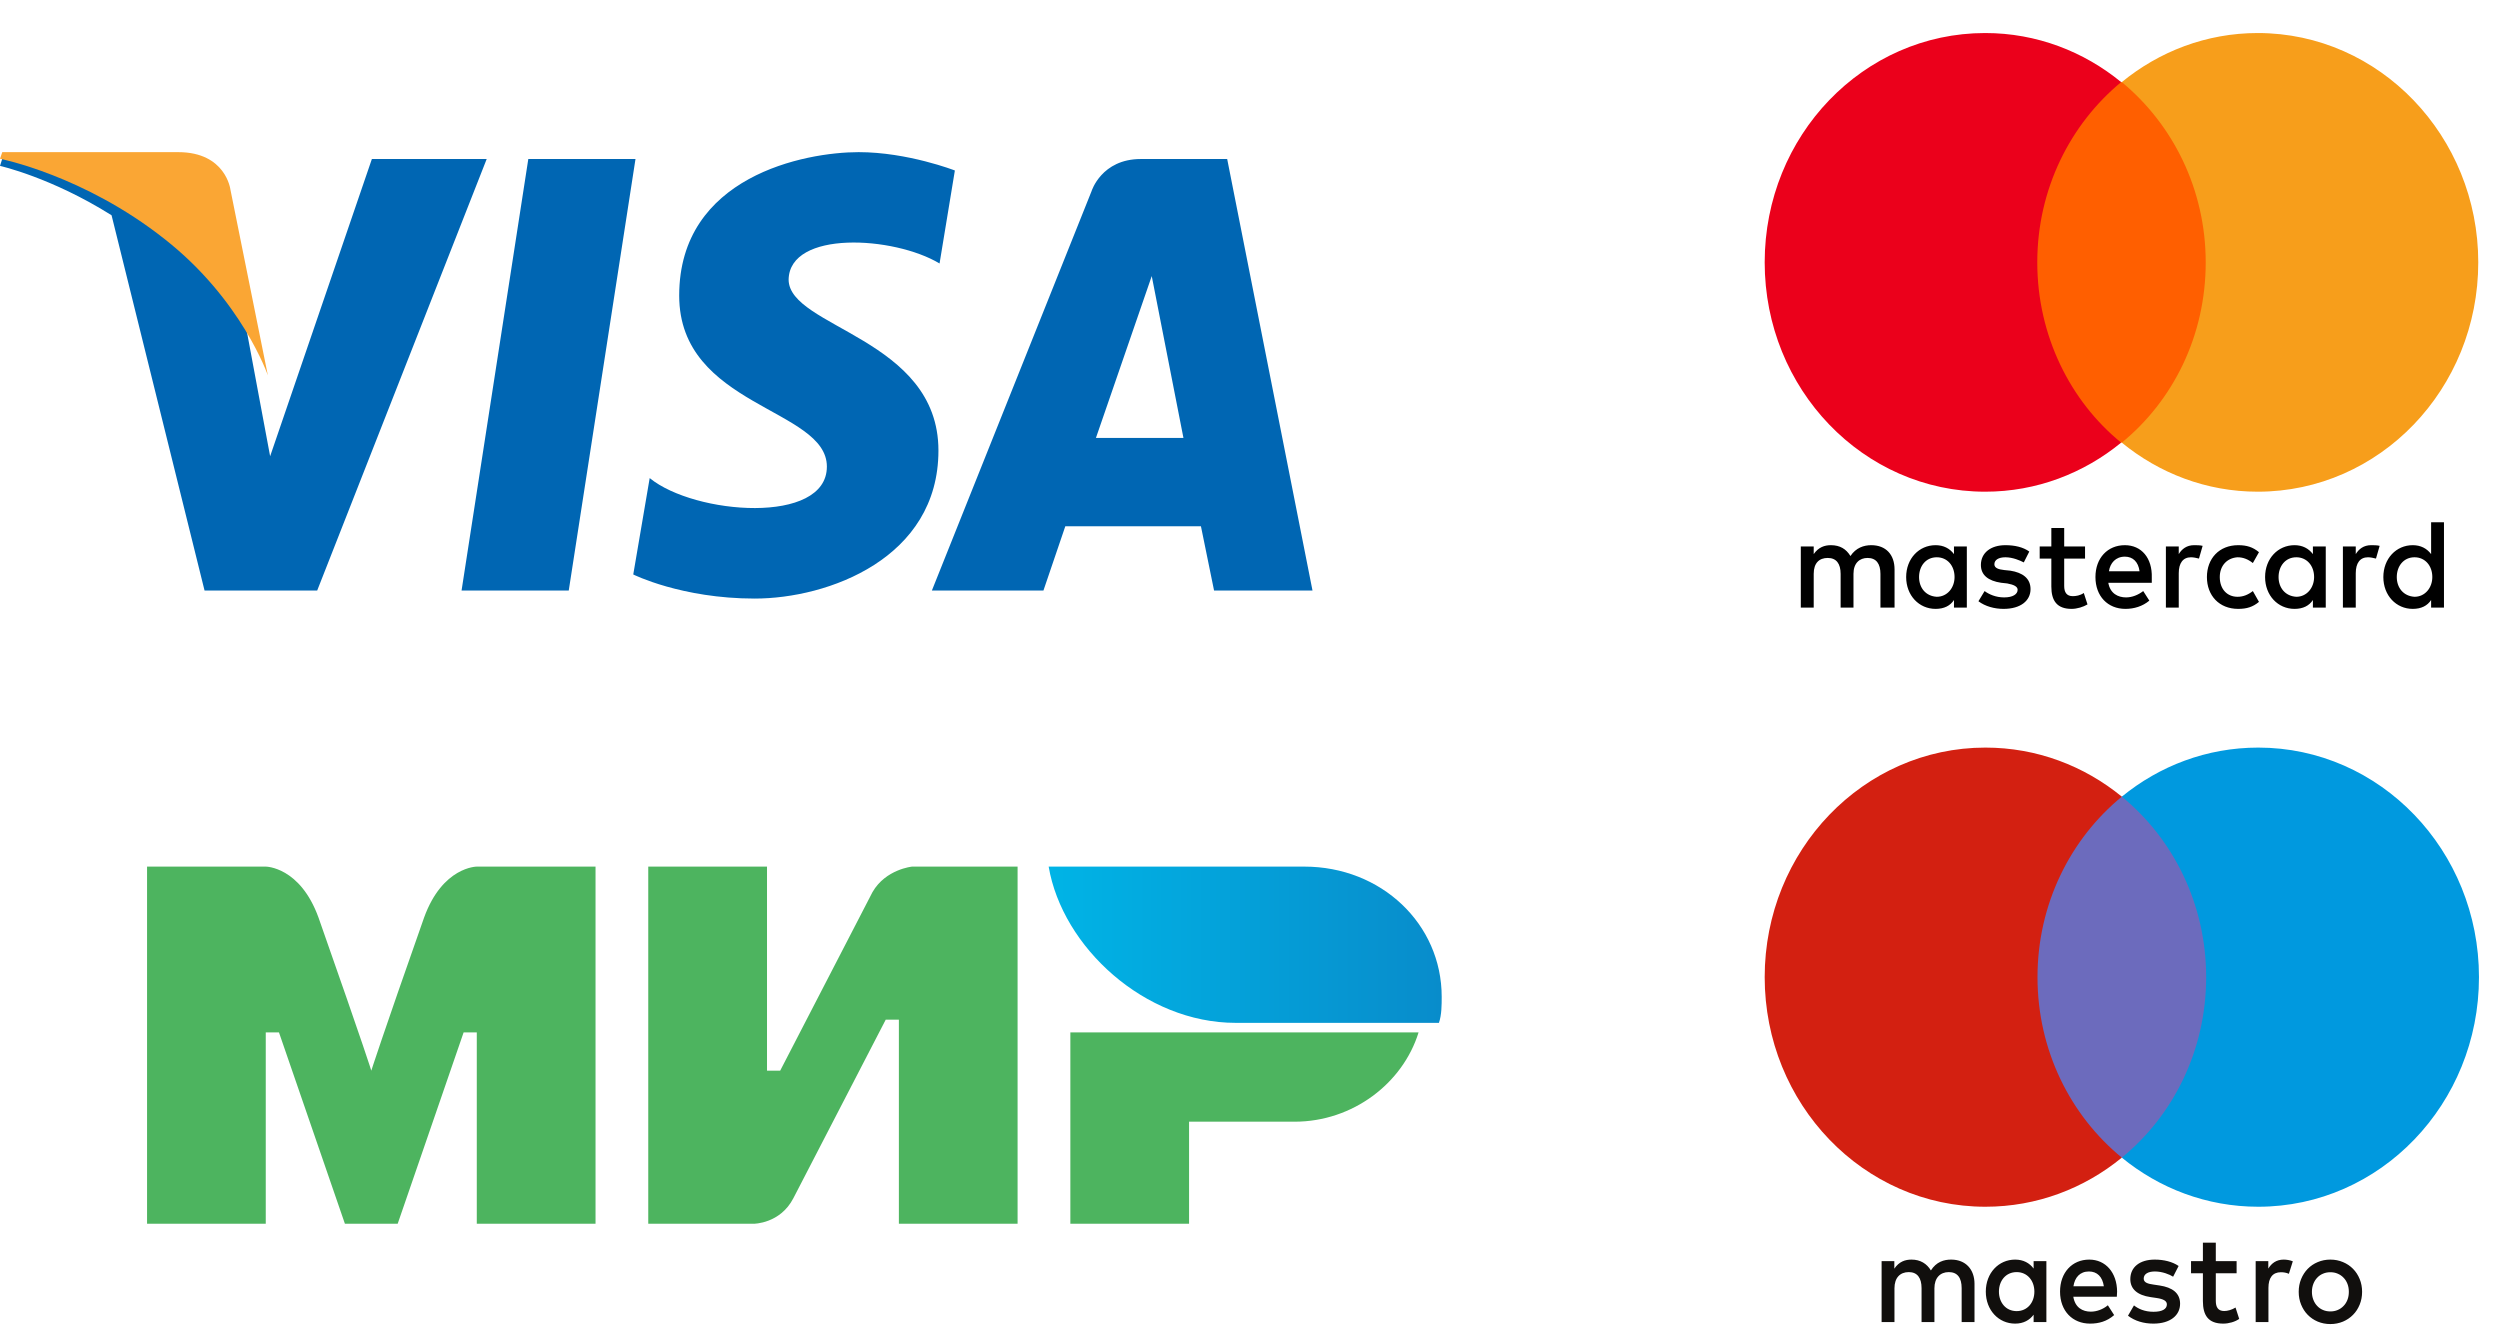 <?xml version="1.0" encoding="UTF-8"?>
<svg width="56px" height="30px" viewBox="0 0 56 30" version="1.1" xmlns="http://www.w3.org/2000/svg" xmlns:xlink="http://www.w3.org/1999/xlink">
    <!-- Generator: Sketch 54.1 (76490) - https://sketchapp.com -->
    <title>logos 24%</title>
    <desc>Created with Sketch.</desc>
    <defs>
        <linearGradient x1="-0.18%" y1="50%" x2="100%" y2="50%" id="linearGradient-1">
            <stop stop-color="#00B4E6" offset="0%"></stop>
            <stop stop-color="#088CCB" offset="100%"></stop>
        </linearGradient>
    </defs>
    <g id="main" stroke="none" stroke-width="1" fill="none" fill-rule="evenodd">
        <g id="10-d_donate" transform="translate(-140, -502)">
            <g id="payments" transform="translate(0, 80)">
                <g id="form" transform="translate(88, 89.073)">
                    <g id="left">
                        <g id="step-3:-pay" transform="translate(32, 282.402)">
                            <g id="after-1&amp;2-select">
                                <g id="methods" transform="translate(0, 41.5)">
                                    <g id="1">
                                        <g id="hover">
                                            <g id="logos-24%" transform="translate(20, 9.11)">
                                                <g id="1_maestro" transform="translate(39.529, 16.66)">
                                                    <polygon id="Path" fill="#6C6BBD" fill-rule="evenodd" points="10.163 9.185 5.837 9.185 5.837 1.099 10.163 1.099"></polygon>
                                                    <path d="M6.111,5.143 C6.111,6.783 6.85,8.244 8,9.186 C7.159,9.874 6.098,10.285 4.944,10.285 C2.214,10.285 -2.41589342e-07,7.983 -2.41589342e-07,5.143 C-2.41589342e-07,2.302 2.214,-6.49999998e-08 4.944,-6.49999998e-08 C6.098,-6.49999998e-08 7.159,0.411 8,1.1 C6.85,2.041 6.111,3.502 6.111,5.143" id="Path" fill="#D32011" fill-rule="evenodd" transform="translate(4, 5.143) scale(-1, 1) rotate(-180) translate(-4, -5.143) "></path>
                                                    <path d="M16,5.143 C16,2.302 13.786,-6.49999998e-08 11.056,-6.49999998e-08 C9.902,-6.49999998e-08 8.841,0.411 8,1.1 C9.15,2.041 9.889,3.502 9.889,5.143 C9.889,6.783 9.15,8.244 8,9.186 C8.841,9.874 9.902,10.285 11.056,10.285 C13.786,10.285 16,7.983 16,5.143" id="Path" fill="#0099DF" fill-rule="evenodd" transform="translate(12, 5.143) scale(-1, 1) rotate(-180) translate(-12, -5.143) "></path>
                                                    <path d="M11.627,12.534 C11.685,12.534 11.767,12.522 11.83,12.496 L11.742,12.216 C11.682,12.242 11.622,12.251 11.564,12.251 C11.377,12.251 11.284,12.125 11.284,11.9 L11.284,11.134 L10.998,11.134 L10.998,12.499 L11.281,12.499 L11.281,12.333 C11.355,12.453 11.462,12.534 11.627,12.534 L11.627,12.534 Z M10.571,12.228 L10.105,12.228 L10.105,11.611 C10.105,11.474 10.151,11.382 10.294,11.382 C10.368,11.382 10.462,11.408 10.547,11.46 L10.629,11.206 C10.538,11.14 10.396,11.1 10.272,11.1 C9.934,11.1 9.816,11.288 9.816,11.605 L9.816,12.228 L9.55,12.228 L9.55,12.499 L9.816,12.499 L9.816,12.913 L10.105,12.913 L10.105,12.499 L10.571,12.499 L10.571,12.228 L10.571,12.228 Z M6.916,11.937 C6.946,12.134 7.061,12.268 7.264,12.268 C7.448,12.268 7.567,12.148 7.597,11.937 L6.916,11.937 Z M7.894,11.817 C7.891,12.242 7.638,12.534 7.27,12.534 C6.885,12.534 6.616,12.242 6.616,11.817 C6.616,11.383 6.896,11.1 7.289,11.1 C7.487,11.1 7.668,11.151 7.828,11.291 L7.687,11.511 C7.578,11.42 7.437,11.368 7.306,11.368 C7.122,11.368 6.954,11.457 6.913,11.702 L7.888,11.702 C7.891,11.74 7.894,11.777 7.894,11.817 L7.894,11.817 Z M9.149,12.151 C9.069,12.202 8.907,12.268 8.74,12.268 C8.583,12.268 8.49,12.208 8.49,12.108 C8.49,12.017 8.588,11.991 8.712,11.974 L8.846,11.954 C9.132,11.911 9.305,11.785 9.305,11.545 C9.305,11.285 9.085,11.1 8.707,11.1 C8.492,11.1 8.294,11.157 8.138,11.277 L8.272,11.508 C8.369,11.431 8.512,11.365 8.709,11.365 C8.904,11.365 9.009,11.425 9.009,11.531 C9.009,11.608 8.934,11.651 8.778,11.674 L8.643,11.694 C8.349,11.737 8.19,11.874 8.19,12.096 C8.19,12.368 8.404,12.534 8.737,12.534 C8.945,12.534 9.135,12.485 9.272,12.391 L9.149,12.151 L9.149,12.151 Z M12.671,12.251 C12.612,12.251 12.558,12.241 12.507,12.219 C12.457,12.198 12.413,12.168 12.377,12.129 C12.34,12.091 12.311,12.044 12.29,11.99 C12.269,11.936 12.258,11.877 12.258,11.812 C12.258,11.747 12.269,11.688 12.29,11.634 C12.311,11.58 12.34,11.533 12.377,11.495 C12.413,11.456 12.457,11.426 12.507,11.405 C12.558,11.383 12.612,11.373 12.671,11.373 C12.73,11.373 12.785,11.383 12.835,11.405 C12.885,11.426 12.929,11.456 12.966,11.495 C13.004,11.533 13.033,11.58 13.054,11.634 C13.075,11.688 13.085,11.747 13.085,11.812 C13.085,11.877 13.075,11.936 13.054,11.99 C13.033,12.044 13.004,12.091 12.966,12.129 C12.929,12.168 12.885,12.198 12.835,12.219 C12.785,12.241 12.73,12.251 12.671,12.251 L12.671,12.251 Z M12.671,12.534 C12.773,12.534 12.867,12.515 12.954,12.478 C13.041,12.442 13.116,12.391 13.179,12.327 C13.243,12.262 13.292,12.186 13.328,12.098 C13.364,12.01 13.382,11.915 13.382,11.812 C13.382,11.709 13.364,11.614 13.328,11.526 C13.292,11.438 13.243,11.361 13.179,11.297 C13.116,11.233 13.041,11.182 12.954,11.145 C12.867,11.109 12.773,11.09 12.671,11.09 C12.569,11.09 12.475,11.109 12.388,11.145 C12.301,11.182 12.227,11.233 12.164,11.297 C12.101,11.361 12.052,11.438 12.016,11.526 C11.98,11.614 11.962,11.709 11.962,11.812 C11.962,11.915 11.98,12.01 12.016,12.098 C12.052,12.186 12.101,12.262 12.164,12.327 C12.227,12.391 12.301,12.442 12.388,12.478 C12.475,12.515 12.569,12.534 12.671,12.534 L12.671,12.534 Z M5.247,11.817 C5.247,12.057 5.398,12.254 5.645,12.254 C5.881,12.254 6.041,12.065 6.041,11.817 C6.041,11.568 5.881,11.38 5.645,11.38 C5.398,11.38 5.247,11.577 5.247,11.817 L5.247,11.817 Z M6.31,11.817 L6.31,12.499 L6.024,12.499 L6.024,12.333 C5.933,12.456 5.796,12.534 5.61,12.534 C5.241,12.534 4.953,12.234 4.953,11.817 C4.953,11.4 5.241,11.1 5.61,11.1 C5.796,11.1 5.933,11.177 6.024,11.3 L6.024,11.134 L6.31,11.134 L6.31,11.817 Z M4.7,11.134 L4.7,11.991 C4.7,12.314 4.503,12.531 4.184,12.534 C4.017,12.537 3.843,12.482 3.723,12.291 C3.632,12.442 3.489,12.534 3.289,12.534 C3.149,12.534 3.011,12.491 2.904,12.331 L2.904,12.499 L2.619,12.499 L2.619,11.134 L2.907,11.134 L2.907,11.891 C2.907,12.128 3.033,12.254 3.228,12.254 C3.418,12.254 3.514,12.125 3.514,11.894 L3.514,11.134 L3.802,11.134 L3.802,11.891 C3.802,12.128 3.934,12.254 4.124,12.254 C4.319,12.254 4.412,12.125 4.412,11.894 L4.412,11.134 L4.7,11.134 L4.7,11.134 Z" id="Shape" fill="#110F0D" fill-rule="nonzero" transform="translate(8, 12.002) scale(-1, 1) rotate(-180) translate(-8, -12.002) "></path>
                                                </g>
                                                <g id="1_mir" transform="translate(3.294, 19.327)">
                                                    <path d="M20.682,3.714 L28.482,3.714 C28.128,4.857 27.005,5.714 25.705,5.714 L23.341,5.714 L23.341,8 L20.682,8 L20.682,3.714 Z M11.227,0 L13.887,0 L13.887,4.571 L14.182,4.571 C14.182,4.571 14.891,3.2 16.25,0.571 C16.546,0.057 17.137,0 17.137,0 L19.5,0 L19.5,8 L16.841,8 L16.841,3.429 L16.546,3.429 C16.546,3.429 16.073,4.343 14.477,7.429 C14.182,8 13.591,8 13.591,8 L11.227,8 L11.227,0 Z M0,8 L0,0 L2.659,0 C2.659,0 3.427,0 3.841,1.143 C4.905,4.171 5.023,4.571 5.023,4.571 C5.023,4.571 5.259,3.829 6.205,1.143 C6.618,0 7.386,0 7.386,0 L10.046,0 L10.046,8 L7.386,8 L7.386,3.714 L7.091,3.714 L5.614,8 L4.432,8 L2.955,3.714 L2.659,3.714 L2.659,8 L0,8 Z" id="Combined-Shape" fill="#4DB45F"></path>
                                                    <path d="M25.922,0 L20.196,0 C20.504,1.808 22.351,3.5 24.383,3.5 L28.938,3.5 C29,3.325 29,3.092 29,2.917 C29,1.283 27.646,0 25.922,0 Z" id="path10" fill="url(#linearGradient-1)"></path>
                                                </g>
                                                <g id="1_mastercard" transform="translate(39.529, 0.655)">
                                                    <path d="M2.909,12.871 L2.909,12.015 C2.909,11.686 2.717,11.472 2.387,11.472 C2.223,11.472 2.044,11.529 1.921,11.715 C1.825,11.558 1.688,11.472 1.482,11.472 C1.345,11.472 1.207,11.515 1.098,11.672 L1.098,11.501 L0.809,11.501 L0.809,12.871 L1.098,12.871 L1.098,12.114 C1.098,11.872 1.221,11.758 1.413,11.758 C1.605,11.758 1.701,11.886 1.701,12.114 L1.701,12.871 L1.989,12.871 L1.989,12.114 C1.989,11.872 2.127,11.758 2.305,11.758 C2.497,11.758 2.593,11.886 2.593,12.114 L2.593,12.871 L2.909,12.871 L2.909,12.871 Z M7.176,11.501 L6.709,11.501 L6.709,11.087 L6.421,11.087 L6.421,11.501 L6.16,11.501 L6.16,11.772 L6.421,11.772 L6.421,12.4 C6.421,12.714 6.545,12.899 6.874,12.899 C6.997,12.899 7.135,12.856 7.231,12.799 L7.148,12.543 C7.066,12.6 6.97,12.614 6.901,12.614 C6.764,12.614 6.709,12.528 6.709,12.386 L6.709,11.772 L7.176,11.772 L7.176,11.501 L7.176,11.501 Z M9.618,11.472 C9.453,11.472 9.344,11.558 9.275,11.672 L9.275,11.501 L8.987,11.501 L8.987,12.871 L9.275,12.871 L9.275,12.1 C9.275,11.872 9.371,11.743 9.549,11.743 C9.604,11.743 9.673,11.758 9.728,11.772 L9.81,11.487 C9.755,11.472 9.673,11.472 9.618,11.472 L9.618,11.472 L9.618,11.472 Z M5.927,11.615 C5.79,11.515 5.598,11.472 5.392,11.472 C5.063,11.472 4.843,11.644 4.843,11.915 C4.843,12.143 5.008,12.271 5.296,12.314 L5.433,12.329 C5.584,12.357 5.666,12.4 5.666,12.471 C5.666,12.571 5.557,12.642 5.365,12.642 C5.173,12.642 5.022,12.571 4.926,12.5 L4.788,12.728 C4.939,12.842 5.145,12.899 5.351,12.899 C5.735,12.899 5.955,12.714 5.955,12.457 C5.955,12.214 5.776,12.086 5.502,12.043 L5.365,12.029 C5.241,12.015 5.145,11.986 5.145,11.9 C5.145,11.801 5.241,11.743 5.392,11.743 C5.557,11.743 5.721,11.815 5.804,11.858 L5.927,11.615 L5.927,11.615 Z M13.583,11.472 C13.418,11.472 13.309,11.558 13.24,11.672 L13.24,11.501 L12.952,11.501 L12.952,12.871 L13.24,12.871 L13.24,12.1 C13.24,11.872 13.336,11.743 13.514,11.743 C13.569,11.743 13.638,11.758 13.693,11.772 L13.775,11.487 C13.72,11.472 13.638,11.472 13.583,11.472 L13.583,11.472 L13.583,11.472 Z M9.906,12.186 C9.906,12.6 10.18,12.899 10.606,12.899 C10.798,12.899 10.935,12.856 11.072,12.742 L10.935,12.5 C10.825,12.585 10.716,12.628 10.592,12.628 C10.359,12.628 10.194,12.457 10.194,12.186 C10.194,11.929 10.359,11.758 10.592,11.743 C10.716,11.743 10.825,11.786 10.935,11.872 L11.072,11.629 C10.935,11.515 10.798,11.472 10.606,11.472 C10.18,11.472 9.906,11.772 9.906,12.186 L9.906,12.186 L9.906,12.186 Z M12.568,12.186 L12.568,11.501 L12.28,11.501 L12.28,11.672 C12.184,11.544 12.046,11.472 11.868,11.472 C11.498,11.472 11.209,11.772 11.209,12.186 C11.209,12.6 11.498,12.899 11.868,12.899 C12.06,12.899 12.197,12.828 12.28,12.7 L12.28,12.871 L12.568,12.871 L12.568,12.186 Z M11.511,12.186 C11.511,11.943 11.662,11.743 11.909,11.743 C12.142,11.743 12.307,11.929 12.307,12.186 C12.307,12.428 12.142,12.628 11.909,12.628 C11.662,12.614 11.511,12.428 11.511,12.186 L11.511,12.186 Z M8.068,11.472 C7.683,11.472 7.409,11.758 7.409,12.186 C7.409,12.614 7.683,12.899 8.081,12.899 C8.273,12.899 8.465,12.842 8.616,12.714 L8.479,12.5 C8.369,12.585 8.232,12.642 8.095,12.642 C7.917,12.642 7.738,12.557 7.697,12.314 L8.671,12.314 L8.671,12.2 C8.685,11.758 8.438,11.472 8.068,11.472 L8.068,11.472 L8.068,11.472 Z M8.068,11.729 C8.246,11.729 8.369,11.843 8.397,12.057 L7.711,12.057 C7.738,11.872 7.862,11.729 8.068,11.729 L8.068,11.729 Z M15.216,12.186 L15.216,10.959 L14.928,10.959 L14.928,11.672 C14.832,11.544 14.694,11.472 14.516,11.472 C14.146,11.472 13.858,11.772 13.858,12.186 C13.858,12.6 14.146,12.899 14.516,12.899 C14.708,12.899 14.845,12.828 14.928,12.7 L14.928,12.871 L15.216,12.871 L15.216,12.186 Z M14.159,12.186 C14.159,11.943 14.31,11.743 14.557,11.743 C14.79,11.743 14.955,11.929 14.955,12.186 C14.955,12.428 14.79,12.628 14.557,12.628 C14.31,12.614 14.159,12.428 14.159,12.186 L14.159,12.186 Z M4.528,12.186 L4.528,11.501 L4.24,11.501 L4.24,11.672 C4.144,11.544 4.006,11.472 3.828,11.472 C3.458,11.472 3.169,11.772 3.169,12.186 C3.169,12.6 3.458,12.899 3.828,12.899 C4.02,12.899 4.157,12.828 4.24,12.7 L4.24,12.871 L4.528,12.871 L4.528,12.186 Z M3.458,12.186 C3.458,11.943 3.608,11.743 3.855,11.743 C4.089,11.743 4.253,11.929 4.253,12.186 C4.253,12.428 4.089,12.628 3.855,12.628 C3.608,12.614 3.458,12.428 3.458,12.186 Z" id="Shape" fill="#000000" fill-rule="nonzero"></path>
                                                    <rect id="Rectangle" fill="#FF5F00" fill-rule="evenodd" x="5.831" y="1.099" width="4.322" height="8.076"></rect>
                                                    <path d="M6.106,5.137 C6.106,3.496 6.846,2.04 7.985,1.099 C7.148,0.414 6.092,-1.26579359e-06 4.939,-1.26579359e-06 C2.209,-1.26579359e-06 1.07863587e-07,2.297 1.07863587e-07,5.137 C1.07863587e-07,7.976 2.209,10.274 4.939,10.274 C6.092,10.274 7.148,9.86 7.985,9.175 C6.846,8.248 6.106,6.778 6.106,5.137 Z" id="Path" fill="#EB001B" fill-rule="evenodd"></path>
                                                    <path d="M15.984,5.137 C15.984,7.976 13.775,10.274 11.045,10.274 C9.892,10.274 8.836,9.86 7.999,9.175 C9.151,8.233 9.879,6.778 9.879,5.137 C9.879,3.496 9.138,2.04 7.999,1.099 C8.836,0.414 9.892,-1.26579359e-06 11.045,-1.26579359e-06 C13.775,-1.26579359e-06 15.984,2.312 15.984,5.137 Z" id="Path" fill="#F79E1B" fill-rule="evenodd"></path>
                                                </g>
                                                <g id="1_visa" transform="translate(0, 3.323)">
                                                    <path d="M12.74,9.82 L10.339,9.82 L11.834,0.154 L14.235,0.154 L12.74,9.82 Z M8.33,0.154 L10.902,0.154 L7.105,9.82 L4.582,9.82 L2.499,1.414 C1.151,0.566 0,0.308 0,0.308 L0.049,0.154 L3.846,0.154 C4.875,0.154 4.973,1.028 4.973,1.028 L5.782,5.373 L6.051,6.812 L8.33,0.154 Z M27.195,9.82 L26.901,8.38 L23.863,8.38 L23.373,9.82 L20.874,9.82 L24.451,0.874 C24.451,0.874 24.672,0.154 25.553,0.154 L27.489,0.154 L29.4,9.82 L27.195,9.82 Z M24.549,6.401 L26.509,6.401 L25.799,2.776 L24.549,6.401 Z M21.046,2.494 C20.017,1.877 17.689,1.748 17.665,2.853 C17.665,3.933 21.021,4.165 21.021,6.684 C21.021,9.1 18.547,10 16.905,10 C15.264,10 14.185,9.46 14.185,9.46 L14.553,7.301 C15.557,8.123 18.522,8.355 18.522,7.044 C18.522,5.733 15.214,5.707 15.214,3.213 C15.214,0.54 18.032,-1.0906831e-12 19.233,-1.0906831e-12 C20.335,-1.0906831e-12 21.389,0.411 21.389,0.411 L21.046,2.494 Z" id="Combined-Shape" fill="#0066B3"></path>
                                                    <path d="M6,5 L5.161,0.837 C5.161,0.837 5.059,0 3.992,0 L0.051,0 L0,0.148 C0,0.148 1.881,0.517 3.686,1.946 C5.415,3.3 6,5 6,5 Z" id="Path" fill="#FAA634"></path>
                                                </g>
                                            </g>
                                        </g>
                                    </g>
                                </g>
                            </g>
                        </g>
                    </g>
                </g>
            </g>
        </g>
    </g>
</svg>
